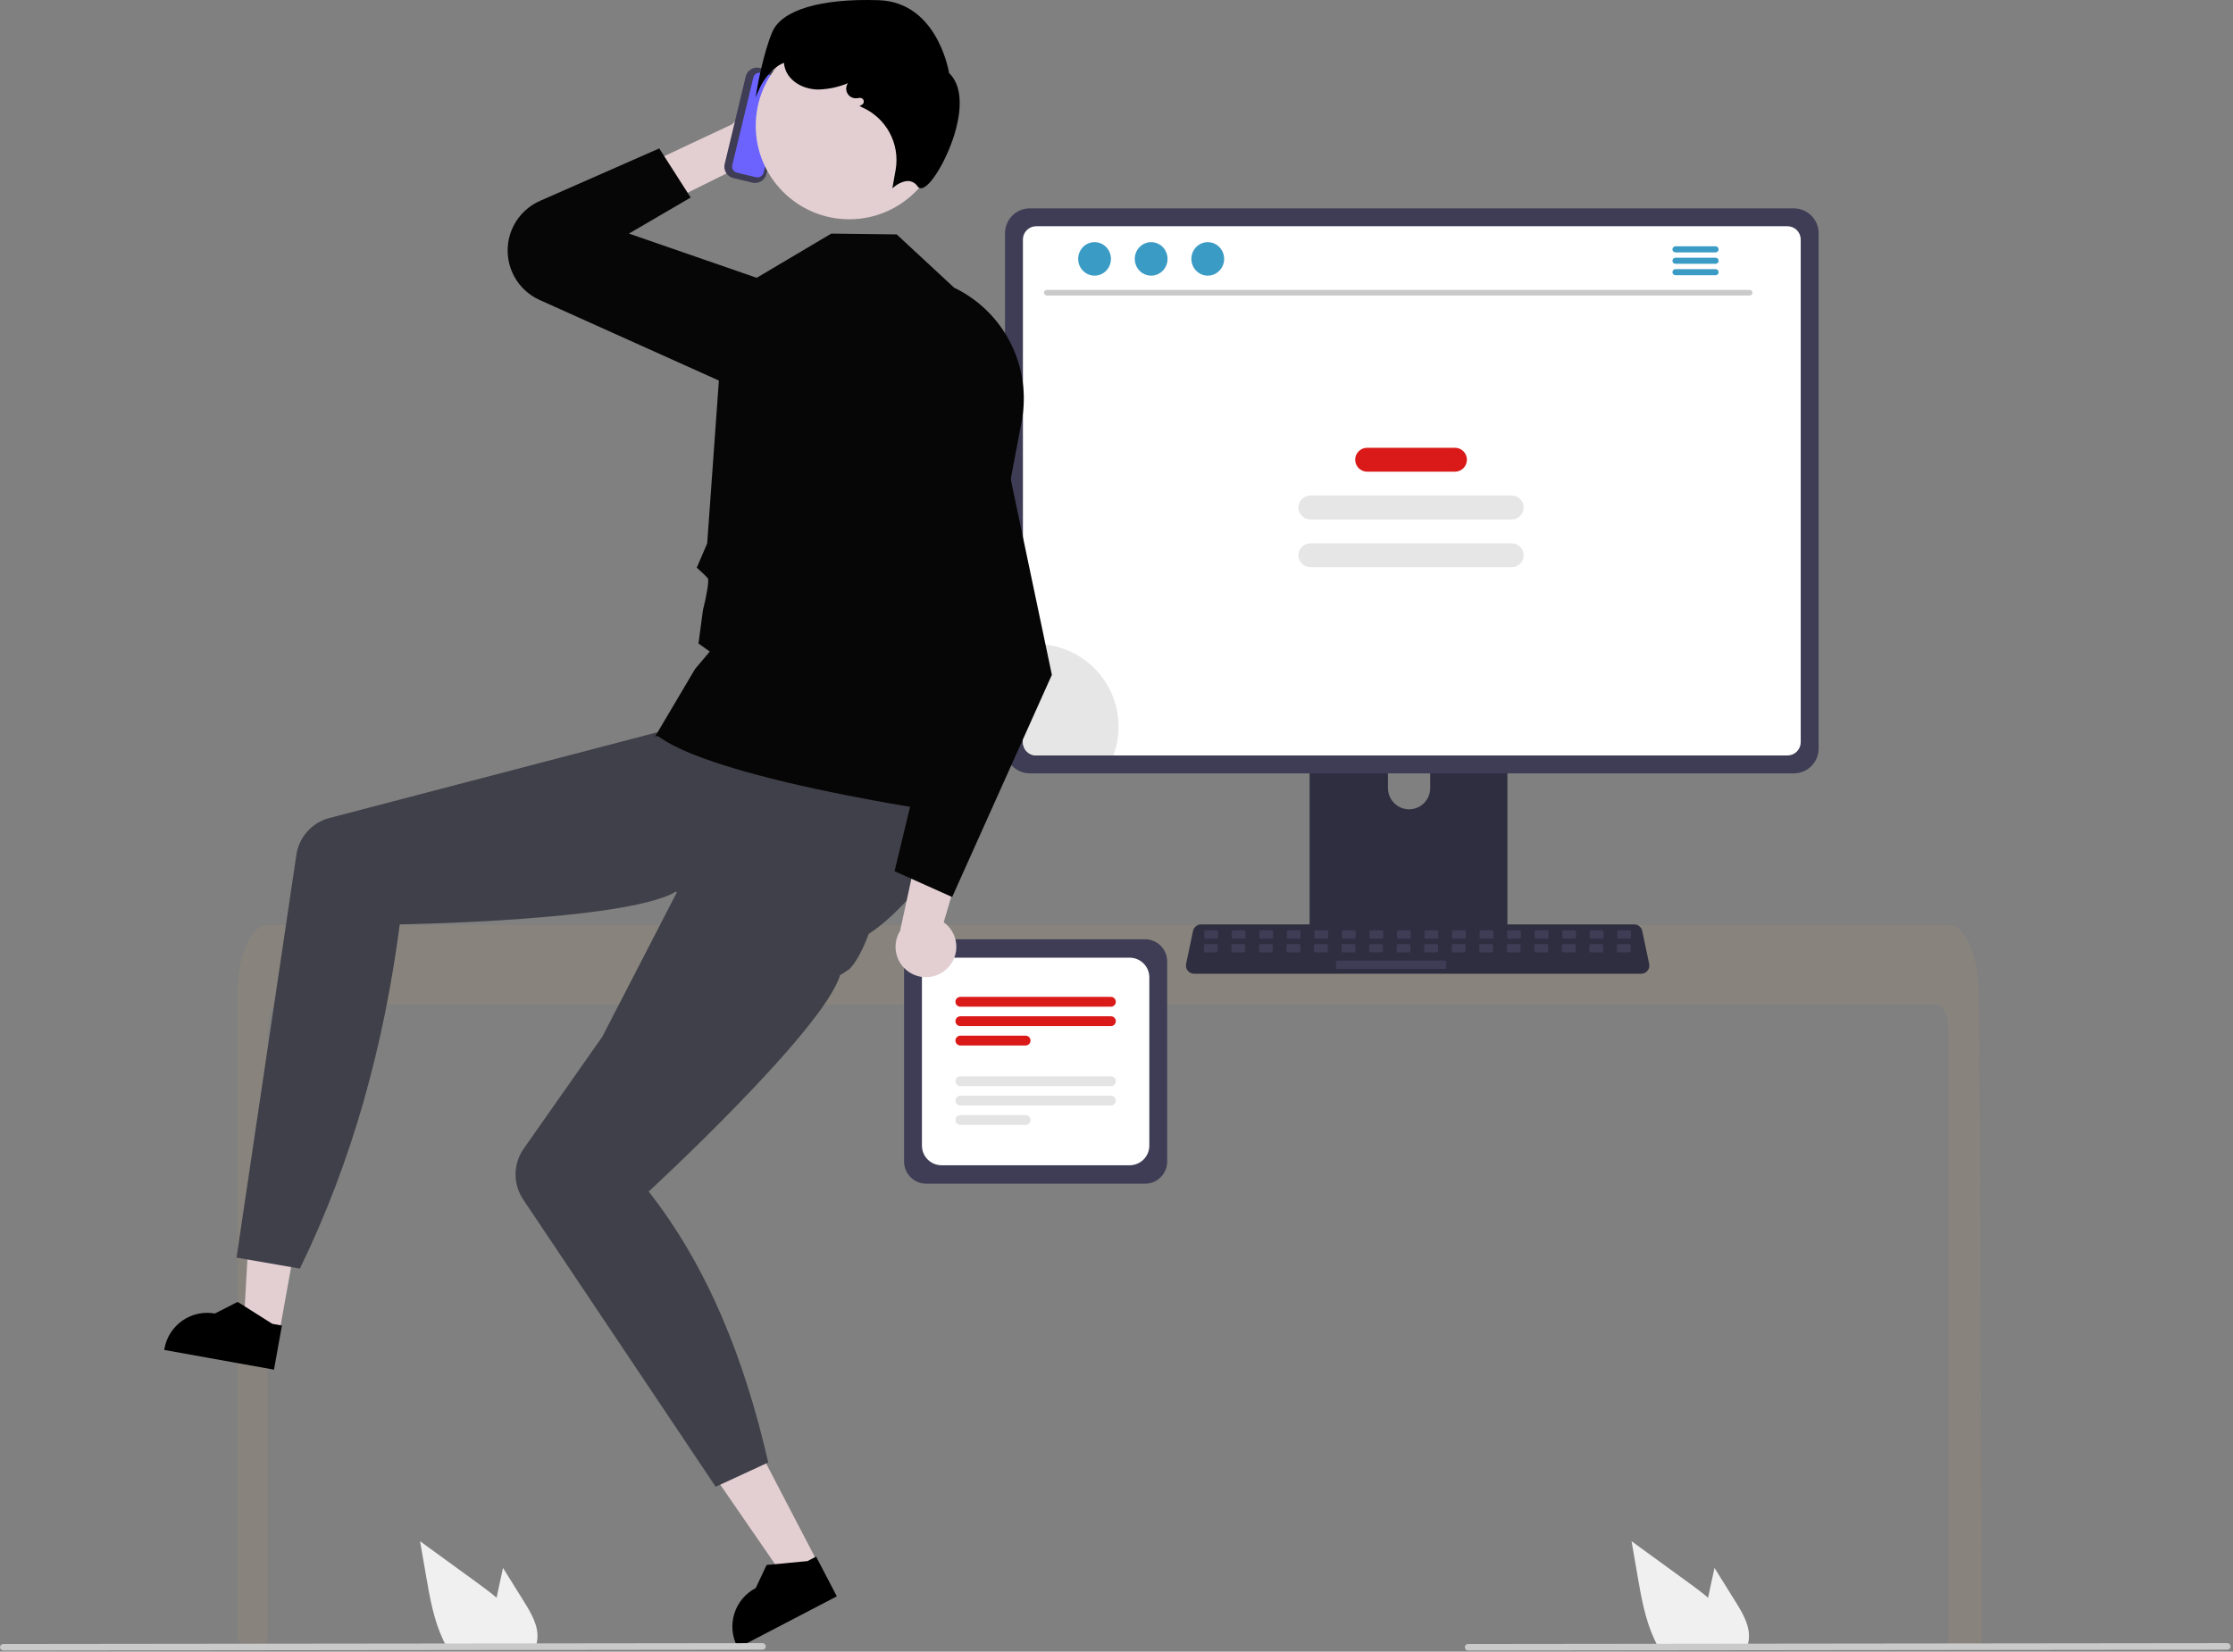 <svg width="811" height="600" viewBox="0 0 811 600" fill="none" xmlns="http://www.w3.org/2000/svg">
<rect x="0" y="0" width="811" height="600" fill="#808080" stroke="none"/>
<g id="undraw_on_the_office_re_cxds 1" clip-path="url(#clip0_1_2)">
<path id="Vector" d="M707.724 374.684C707.724 369.324 705.924 364.975 703.714 364.965H101.224C99.004 364.975 97.214 369.324 97.204 374.684V595.327C97.204 595.825 97.019 596.305 96.684 596.674C96.35 597.042 95.89 597.273 95.395 597.321C93.778 597.476 92.161 597.621 90.544 597.755C90.504 597.755 90.464 597.764 90.424 597.764C89.544 597.844 88.664 597.904 87.784 597.975H87.774C87.321 597.138 86.874 596.293 86.431 595.442C86.282 595.155 86.204 594.836 86.204 594.513V362.074C86.204 360.594 86.264 359.105 86.364 357.635C86.506 355.616 86.757 353.606 87.114 351.615C88.804 342.325 92.624 336.035 96.964 336.015H707.964C708.597 336.019 709.223 336.151 709.804 336.404C710.656 336.782 711.427 337.322 712.074 337.994C712.951 338.906 713.701 339.932 714.304 341.044C716.444 344.814 717.974 350.434 718.514 356.974C718.514 357.034 718.524 357.094 718.524 357.154C718.664 358.775 718.734 360.424 718.724 362.074L718.864 383.504L718.954 396.284L719.224 436.384L719.324 450.624L719.764 596.824C719.764 597.355 719.553 597.864 719.178 598.239C718.803 598.614 718.294 598.824 717.764 598.824H709.724C709.193 598.824 708.684 598.614 708.309 598.239C707.934 597.864 707.724 597.355 707.724 596.824V374.684Z" fill="#88847D"/>
<path id="Vector_2" d="M544.008 235.739H479.088C478.17 235.74 477.29 236.106 476.641 236.756C475.993 237.407 475.629 238.288 475.63 239.206V341.76H547.475V239.206C547.475 238.751 547.386 238.3 547.212 237.879C547.038 237.458 546.782 237.076 546.46 236.754C546.138 236.432 545.756 236.176 545.335 236.002C544.914 235.828 544.463 235.739 544.008 235.739ZM511.766 294.008C509.736 293.999 507.792 293.188 506.356 291.753C504.921 290.317 504.11 288.373 504.101 286.343V274.514C504.103 272.482 504.912 270.535 506.349 269.099C507.786 267.663 509.735 266.857 511.766 266.857C513.798 266.857 515.747 267.663 517.184 269.099C518.621 270.535 519.43 272.482 519.432 274.514V286.343C519.423 288.373 518.612 290.317 517.177 291.753C515.741 293.188 513.797 293.999 511.766 294.008Z" fill="#2F2E41"/>
<path id="Vector_3" d="M475.407 338.479V348.374C475.408 348.886 475.612 349.378 475.975 349.74C476.337 350.103 476.829 350.307 477.341 350.308H545.764C546.276 350.306 546.766 350.101 547.129 349.739C547.491 349.377 547.696 348.886 547.698 348.374V338.479H475.407Z" fill="#3F3D56"/>
<path id="Vector_4" d="M651.508 75.693H374.003C371.619 75.696 369.334 76.645 367.648 78.331C365.962 80.017 365.013 82.302 365.009 84.687V271.948C365.012 274.333 365.96 276.619 367.646 278.305C369.332 279.991 371.619 280.94 374.003 280.942H651.508C653.893 280.94 656.179 279.991 657.866 278.305C659.552 276.619 660.5 274.333 660.502 271.948V84.687C660.499 82.302 659.55 80.017 657.864 78.331C656.178 76.645 653.892 75.696 651.508 75.693Z" fill="#3F3D56"/>
<path id="Vector_5" d="M649.192 82.189H376.322C375.045 82.192 373.822 82.701 372.92 83.604C372.019 84.508 371.512 85.732 371.512 87.009V269.629C371.514 270.904 372.022 272.126 372.923 273.028C373.825 273.929 375.047 274.437 376.322 274.439H649.192C650.467 274.437 651.689 273.929 652.591 273.028C653.492 272.126 654 270.904 654.002 269.629V87.009C654.002 85.732 653.495 84.508 652.594 83.604C651.692 82.701 650.469 82.192 649.192 82.189Z" fill="white"/>
<path id="Vector_6" d="M596.042 353.751H433.699C433.254 353.751 432.816 353.652 432.414 353.461C432.013 353.27 431.66 352.991 431.38 352.646C431.1 352.301 430.9 351.898 430.796 351.466C430.691 351.034 430.685 350.584 430.776 350.15L433.295 338.186C433.439 337.516 433.807 336.916 434.338 336.485C434.87 336.054 435.533 335.817 436.217 335.815H593.523C594.207 335.817 594.87 336.054 595.402 336.485C595.933 336.916 596.301 337.516 596.445 338.186L598.964 350.15C599.055 350.584 599.049 351.034 598.944 351.466C598.84 351.898 598.64 352.301 598.36 352.646C598.08 352.991 597.727 353.27 597.326 353.461C596.925 353.652 596.486 353.751 596.041 353.751H596.042Z" fill="#2F2E41"/>
<path id="Vector_7" d="M441.882 337.969H437.858C437.589 337.969 437.37 338.187 437.37 338.457V340.481C437.37 340.75 437.589 340.969 437.858 340.969H441.882C442.152 340.969 442.37 340.75 442.37 340.481V338.457C442.37 338.187 442.152 337.969 441.882 337.969Z" fill="#3F3D56"/>
<path id="Vector_8" d="M451.882 337.969H447.858C447.589 337.969 447.37 338.187 447.37 338.457V340.481C447.37 340.75 447.589 340.969 447.858 340.969H451.882C452.152 340.969 452.37 340.75 452.37 340.481V338.457C452.37 338.187 452.152 337.969 451.882 337.969Z" fill="#3F3D56"/>
<path id="Vector_9" d="M461.882 337.969H457.858C457.589 337.969 457.37 338.187 457.37 338.457V340.481C457.37 340.75 457.589 340.969 457.858 340.969H461.882C462.152 340.969 462.37 340.75 462.37 340.481V338.457C462.37 338.187 462.152 337.969 461.882 337.969Z" fill="#3F3D56"/>
<path id="Vector_10" d="M471.882 337.969H467.858C467.589 337.969 467.37 338.187 467.37 338.457V340.481C467.37 340.75 467.589 340.969 467.858 340.969H471.882C472.152 340.969 472.37 340.75 472.37 340.481V338.457C472.37 338.187 472.152 337.969 471.882 337.969Z" fill="#3F3D56"/>
<path id="Vector_11" d="M481.882 337.969H477.858C477.589 337.969 477.37 338.187 477.37 338.457V340.481C477.37 340.75 477.589 340.969 477.858 340.969H481.882C482.152 340.969 482.37 340.75 482.37 340.481V338.457C482.37 338.187 482.152 337.969 481.882 337.969Z" fill="#3F3D56"/>
<path id="Vector_12" d="M491.882 337.969H487.858C487.589 337.969 487.37 338.187 487.37 338.457V340.481C487.37 340.75 487.589 340.969 487.858 340.969H491.882C492.152 340.969 492.37 340.75 492.37 340.481V338.457C492.37 338.187 492.152 337.969 491.882 337.969Z" fill="#3F3D56"/>
<path id="Vector_13" d="M501.882 337.969H497.858C497.589 337.969 497.37 338.187 497.37 338.457V340.481C497.37 340.75 497.589 340.969 497.858 340.969H501.882C502.152 340.969 502.37 340.75 502.37 340.481V338.457C502.37 338.187 502.152 337.969 501.882 337.969Z" fill="#3F3D56"/>
<path id="Vector_14" d="M511.882 337.969H507.858C507.589 337.969 507.37 338.187 507.37 338.457V340.481C507.37 340.75 507.589 340.969 507.858 340.969H511.882C512.152 340.969 512.37 340.75 512.37 340.481V338.457C512.37 338.187 512.152 337.969 511.882 337.969Z" fill="#3F3D56"/>
<path id="Vector_15" d="M521.882 337.969H517.858C517.589 337.969 517.37 338.187 517.37 338.457V340.481C517.37 340.75 517.589 340.969 517.858 340.969H521.882C522.152 340.969 522.37 340.75 522.37 340.481V338.457C522.37 338.187 522.152 337.969 521.882 337.969Z" fill="#3F3D56"/>
<path id="Vector_16" d="M531.882 337.969H527.858C527.589 337.969 527.37 338.187 527.37 338.457V340.481C527.37 340.75 527.589 340.969 527.858 340.969H531.882C532.152 340.969 532.37 340.75 532.37 340.481V338.457C532.37 338.187 532.152 337.969 531.882 337.969Z" fill="#3F3D56"/>
<path id="Vector_17" d="M541.882 337.969H537.858C537.589 337.969 537.37 338.187 537.37 338.457V340.481C537.37 340.75 537.589 340.969 537.858 340.969H541.882C542.152 340.969 542.37 340.75 542.37 340.481V338.457C542.37 338.187 542.152 337.969 541.882 337.969Z" fill="#3F3D56"/>
<path id="Vector_18" d="M551.882 337.969H547.858C547.589 337.969 547.37 338.187 547.37 338.457V340.481C547.37 340.75 547.589 340.969 547.858 340.969H551.882C552.152 340.969 552.37 340.75 552.37 340.481V338.457C552.37 338.187 552.152 337.969 551.882 337.969Z" fill="#3F3D56"/>
<path id="Vector_19" d="M561.882 337.969H557.858C557.589 337.969 557.37 338.187 557.37 338.457V340.481C557.37 340.75 557.589 340.969 557.858 340.969H561.882C562.152 340.969 562.37 340.75 562.37 340.481V338.457C562.37 338.187 562.152 337.969 561.882 337.969Z" fill="#3F3D56"/>
<path id="Vector_20" d="M571.882 337.969H567.858C567.589 337.969 567.37 338.187 567.37 338.457V340.481C567.37 340.75 567.589 340.969 567.858 340.969H571.882C572.152 340.969 572.37 340.75 572.37 340.481V338.457C572.37 338.187 572.152 337.969 571.882 337.969Z" fill="#3F3D56"/>
<path id="Vector_21" d="M581.882 337.969H577.858C577.589 337.969 577.37 338.187 577.37 338.457V340.481C577.37 340.75 577.589 340.969 577.858 340.969H581.882C582.152 340.969 582.37 340.75 582.37 340.481V338.457C582.37 338.187 582.152 337.969 581.882 337.969Z" fill="#3F3D56"/>
<path id="Vector_22" d="M591.882 337.969H587.858C587.589 337.969 587.37 338.187 587.37 338.457V340.481C587.37 340.75 587.589 340.969 587.858 340.969H591.882C592.152 340.969 592.37 340.75 592.37 340.481V338.457C592.37 338.187 592.152 337.969 591.882 337.969Z" fill="#3F3D56"/>
<path id="Vector_23" d="M441.764 342.969H437.74C437.471 342.969 437.252 343.187 437.252 343.457V345.481C437.252 345.75 437.471 345.969 437.74 345.969H441.764C442.033 345.969 442.252 345.75 442.252 345.481V343.457C442.252 343.187 442.033 342.969 441.764 342.969Z" fill="#3F3D56"/>
<path id="Vector_24" d="M451.764 342.969H447.74C447.471 342.969 447.252 343.187 447.252 343.457V345.481C447.252 345.75 447.471 345.969 447.74 345.969H451.764C452.033 345.969 452.252 345.75 452.252 345.481V343.457C452.252 343.187 452.033 342.969 451.764 342.969Z" fill="#3F3D56"/>
<path id="Vector_25" d="M461.764 342.969H457.74C457.471 342.969 457.252 343.187 457.252 343.457V345.481C457.252 345.75 457.471 345.969 457.74 345.969H461.764C462.033 345.969 462.252 345.75 462.252 345.481V343.457C462.252 343.187 462.033 342.969 461.764 342.969Z" fill="#3F3D56"/>
<path id="Vector_26" d="M471.764 342.969H467.74C467.471 342.969 467.252 343.187 467.252 343.457V345.481C467.252 345.75 467.471 345.969 467.74 345.969H471.764C472.033 345.969 472.252 345.75 472.252 345.481V343.457C472.252 343.187 472.033 342.969 471.764 342.969Z" fill="#3F3D56"/>
<path id="Vector_27" d="M481.764 342.969H477.74C477.471 342.969 477.252 343.187 477.252 343.457V345.481C477.252 345.75 477.471 345.969 477.74 345.969H481.764C482.033 345.969 482.252 345.75 482.252 345.481V343.457C482.252 343.187 482.033 342.969 481.764 342.969Z" fill="#3F3D56"/>
<path id="Vector_28" d="M491.764 342.969H487.74C487.471 342.969 487.252 343.187 487.252 343.457V345.481C487.252 345.75 487.471 345.969 487.74 345.969H491.764C492.033 345.969 492.252 345.75 492.252 345.481V343.457C492.252 343.187 492.033 342.969 491.764 342.969Z" fill="#3F3D56"/>
<path id="Vector_29" d="M501.764 342.969H497.74C497.471 342.969 497.252 343.187 497.252 343.457V345.481C497.252 345.75 497.471 345.969 497.74 345.969H501.764C502.033 345.969 502.252 345.75 502.252 345.481V343.457C502.252 343.187 502.033 342.969 501.764 342.969Z" fill="#3F3D56"/>
<path id="Vector_30" d="M511.764 342.969H507.74C507.471 342.969 507.252 343.187 507.252 343.457V345.481C507.252 345.75 507.471 345.969 507.74 345.969H511.764C512.033 345.969 512.252 345.75 512.252 345.481V343.457C512.252 343.187 512.033 342.969 511.764 342.969Z" fill="#3F3D56"/>
<path id="Vector_31" d="M521.764 342.969H517.74C517.47 342.969 517.252 343.187 517.252 343.457V345.481C517.252 345.75 517.47 345.969 517.74 345.969H521.764C522.033 345.969 522.252 345.75 522.252 345.481V343.457C522.252 343.187 522.033 342.969 521.764 342.969Z" fill="#3F3D56"/>
<path id="Vector_32" d="M531.764 342.969H527.74C527.47 342.969 527.252 343.187 527.252 343.457V345.481C527.252 345.75 527.47 345.969 527.74 345.969H531.764C532.033 345.969 532.252 345.75 532.252 345.481V343.457C532.252 343.187 532.033 342.969 531.764 342.969Z" fill="#3F3D56"/>
<path id="Vector_33" d="M541.764 342.969H537.74C537.47 342.969 537.252 343.187 537.252 343.457V345.481C537.252 345.75 537.47 345.969 537.74 345.969H541.764C542.033 345.969 542.252 345.75 542.252 345.481V343.457C542.252 343.187 542.033 342.969 541.764 342.969Z" fill="#3F3D56"/>
<path id="Vector_34" d="M551.764 342.969H547.74C547.47 342.969 547.252 343.187 547.252 343.457V345.481C547.252 345.75 547.47 345.969 547.74 345.969H551.764C552.033 345.969 552.252 345.75 552.252 345.481V343.457C552.252 343.187 552.033 342.969 551.764 342.969Z" fill="#3F3D56"/>
<path id="Vector_35" d="M561.764 342.969H557.74C557.47 342.969 557.252 343.187 557.252 343.457V345.481C557.252 345.75 557.47 345.969 557.74 345.969H561.764C562.033 345.969 562.252 345.75 562.252 345.481V343.457C562.252 343.187 562.033 342.969 561.764 342.969Z" fill="#3F3D56"/>
<path id="Vector_36" d="M571.764 342.969H567.74C567.47 342.969 567.252 343.187 567.252 343.457V345.481C567.252 345.75 567.47 345.969 567.74 345.969H571.764C572.033 345.969 572.252 345.75 572.252 345.481V343.457C572.252 343.187 572.033 342.969 571.764 342.969Z" fill="#3F3D56"/>
<path id="Vector_37" d="M581.764 342.969H577.74C577.47 342.969 577.252 343.187 577.252 343.457V345.481C577.252 345.75 577.47 345.969 577.74 345.969H581.764C582.033 345.969 582.252 345.75 582.252 345.481V343.457C582.252 343.187 582.033 342.969 581.764 342.969Z" fill="#3F3D56"/>
<path id="Vector_38" d="M591.764 342.969H587.74C587.47 342.969 587.252 343.187 587.252 343.457V345.481C587.252 345.75 587.47 345.969 587.74 345.969H591.764C592.033 345.969 592.252 345.75 592.252 345.481V343.457C592.252 343.187 592.033 342.969 591.764 342.969Z" fill="#3F3D56"/>
<path id="Vector_39" d="M524.764 348.969H485.74C485.471 348.969 485.252 349.187 485.252 349.457V351.481C485.252 351.75 485.471 351.969 485.74 351.969H524.764C525.033 351.969 525.252 351.75 525.252 351.481V349.457C525.252 349.187 525.033 348.969 524.764 348.969Z" fill="#3F3D56"/>
<path id="Vector_40" d="M630.399 581.986L622.689 569.596L621.149 576.677C620.879 577.917 620.609 579.177 620.359 580.427C618.169 578.556 615.839 576.826 613.56 575.167C606.56 570.086 599.563 565 592.569 559.906L594.759 572.606C596.109 580.427 597.52 588.407 600.859 595.556C601.229 596.367 601.629 597.167 602.06 597.947H634.6C634.861 597.222 635.042 596.471 635.14 595.706C635.148 595.657 635.151 595.607 635.149 595.556C635.66 590.706 632.979 586.136 630.399 581.986Z" fill="#F0F0F0"/>
<path id="Vector_41" d="M190.399 581.986L182.689 569.596L181.149 576.677C180.879 577.917 180.609 579.177 180.359 580.427C178.169 578.556 175.839 576.826 173.56 575.167C166.56 570.086 159.563 565 152.569 559.906L154.759 572.606C156.109 580.427 157.52 588.407 160.859 595.556C161.229 596.367 161.629 597.167 162.06 597.947H194.6C194.861 597.222 195.042 596.471 195.14 595.706C195.148 595.657 195.151 595.607 195.149 595.556C195.66 590.706 192.979 586.136 190.399 581.986Z" fill="#F0F0F0"/>
<path id="Vector_42" d="M808.941 599.301L533.191 599.609C532.875 599.609 532.572 599.483 532.349 599.26C532.125 599.037 532 598.734 532 598.418C532 598.102 532.125 597.799 532.349 597.576C532.572 597.353 532.875 597.227 533.191 597.227L808.941 596.92C809.256 596.92 809.559 597.046 809.783 597.269C810.006 597.492 810.131 597.795 810.131 598.111C810.131 598.427 810.006 598.729 809.783 598.953C809.559 599.176 809.256 599.301 808.941 599.301Z" fill="#CACACA"/>
<path id="Vector_43" d="M635.475 107.35H380.152C379.886 107.344 379.634 107.234 379.448 107.045C379.263 106.855 379.159 106.6 379.159 106.334C379.159 106.069 379.263 105.814 379.448 105.624C379.634 105.435 379.886 105.325 380.152 105.319H635.475C635.741 105.325 635.993 105.435 636.179 105.624C636.364 105.814 636.468 106.069 636.468 106.334C636.468 106.6 636.364 106.855 636.179 107.045C635.993 107.234 635.741 107.344 635.475 107.35Z" fill="#CACACA"/>
<path id="Vector_44" d="M397.532 100.135C400.818 100.135 403.482 97.411 403.482 94.052C403.482 90.692 400.818 87.969 397.532 87.969C394.246 87.969 391.582 90.692 391.582 94.052C391.582 97.411 394.246 100.135 397.532 100.135Z" fill="#3A9BC5"/>
<path id="Vector_45" d="M418.088 100.135C421.374 100.135 424.039 97.411 424.039 94.052C424.039 90.692 421.374 87.969 418.088 87.969C414.802 87.969 412.138 90.692 412.138 94.052C412.138 97.411 414.802 100.135 418.088 100.135Z" fill="#3A9BC5"/>
<path id="Vector_46" d="M438.644 100.135C441.93 100.135 444.595 97.411 444.595 94.052C444.595 90.692 441.93 87.969 438.644 87.969C435.358 87.969 432.694 90.692 432.694 94.052C432.694 97.411 435.358 100.135 438.644 100.135Z" fill="#3A9BC5"/>
<path id="Vector_47" d="M623.099 89.477H608.497C608.207 89.482 607.932 89.601 607.729 89.808C607.527 90.015 607.413 90.293 607.413 90.582C607.413 90.872 607.527 91.15 607.729 91.356C607.932 91.563 608.207 91.682 608.497 91.688H623.099C623.388 91.682 623.664 91.563 623.866 91.356C624.069 91.15 624.183 90.872 624.183 90.582C624.183 90.293 624.069 90.015 623.866 89.808C623.664 89.601 623.388 89.482 623.099 89.477Z" fill="#3A9BC5"/>
<path id="Vector_48" d="M623.099 93.627H608.497C608.207 93.632 607.932 93.752 607.729 93.958C607.527 94.165 607.413 94.443 607.413 94.732C607.413 95.022 607.527 95.3 607.729 95.507C607.932 95.713 608.207 95.832 608.497 95.838H623.099C623.388 95.832 623.664 95.713 623.866 95.507C624.069 95.3 624.183 95.022 624.183 94.732C624.183 94.443 624.069 94.165 623.866 93.958C623.664 93.752 623.388 93.632 623.099 93.627Z" fill="#3A9BC5"/>
<path id="Vector_49" d="M623.099 97.772H608.497C608.207 97.777 607.932 97.896 607.729 98.103C607.527 98.31 607.413 98.588 607.413 98.877C607.413 99.167 607.527 99.445 607.729 99.651C607.932 99.858 608.207 99.977 608.497 99.983H623.099C623.388 99.977 623.664 99.858 623.866 99.651C624.069 99.445 624.183 99.167 624.183 98.877C624.183 98.588 624.069 98.31 623.866 98.103C623.664 97.896 623.388 97.777 623.099 97.772Z" fill="#3A9BC5"/>
<path id="Vector_50" d="M528.428 162.668H496.524C494.128 162.668 492.185 164.61 492.185 167.007C492.185 169.403 494.128 171.346 496.524 171.346H528.428C530.825 171.346 532.767 169.403 532.767 167.007C532.767 164.61 530.825 162.668 528.428 162.668Z" fill="#DA1919"/>
<path id="Vector_51" d="M549.039 180.024H475.914C473.518 180.024 471.575 181.966 471.575 184.363C471.575 186.759 473.518 188.702 475.914 188.702H549.039C551.435 188.702 553.378 186.759 553.378 184.363C553.378 181.966 551.435 180.024 549.039 180.024Z" fill="#E6E6E6"/>
<path id="Vector_52" d="M549.039 197.379H475.914C473.518 197.379 471.575 199.322 471.575 201.718C471.575 204.115 473.518 206.057 475.914 206.057H549.039C551.435 206.057 553.378 204.115 553.378 201.718C553.378 199.322 551.435 197.379 549.039 197.379Z" fill="#E6E6E6"/>
<path id="Vector_53" d="M406.252 263.969C406.258 267.543 405.621 271.09 404.372 274.439H376.322C375.047 274.437 373.825 273.929 372.923 273.028C372.022 272.126 371.514 270.904 371.512 269.629V234.349C373.079 234.095 374.664 233.968 376.252 233.969C380.192 233.969 384.093 234.744 387.733 236.252C391.373 237.76 394.68 239.969 397.466 242.755C400.252 245.541 402.461 248.848 403.969 252.488C405.476 256.128 406.252 260.029 406.252 263.969Z" fill="#E6E6E6"/>
<g id="rightleg">
<path id="Vector_54" d="M101.479 483.961L88.516 481.633L91.326 430.523L110.459 433.959L101.479 483.961Z" fill="#E3CFD2"/>
<path id="Vector_55" d="M99.507 497.566L59.644 490.408L59.734 489.904C60.473 485.789 62.816 482.136 66.249 479.748C69.681 477.361 73.921 476.435 78.036 477.173L78.037 477.173L86.31 472.956L98.904 480.921L102.384 481.546L99.507 497.566Z" fill="black"/>
<path id="Vector_56" d="M350.908 291.862C350.488 304.012 324.648 336.792 311.058 341.492C308.748 342.292 307.398 342.732 307.398 342.732L302.668 341.302L245.388 323.972C235.358 329.872 205.438 332.872 180.888 334.372C161.348 335.562 145.198 335.802 145.198 335.802C139.434 379.643 128.073 421.58 108.908 460.862L85.908 456.862L107.637 310.542C108.106 307.382 109.493 304.43 111.626 302.052C113.759 299.674 116.544 297.976 119.635 297.167L275.938 256.282C275.938 256.282 284.558 254.722 302.738 263.492C332.668 277.932 351.208 283.022 350.908 291.862Z" fill="#40404A"/>
</g>
<g id="leftleg">
<path id="Vector_57" d="M297.161 567.951L285.481 574.036L256.449 531.879L273.689 522.897L297.161 567.951Z" fill="#E3CFD2"/>
<path id="Vector_58" d="M303.922 579.922L268.003 598.636L267.767 598.182C265.835 594.474 265.455 590.15 266.711 586.163C267.966 582.175 270.755 578.849 274.462 576.917L274.463 576.916L278.43 568.52L293.266 567.12L296.401 565.486L303.922 579.922Z" fill="black"/>
<path id="Vector_59" d="M321.042 289.511C326.284 300.48 318.515 341.491 308.635 351.939L306.013 353.723L305.126 354.185C299.199 374.233 235.597 432.869 235.597 432.869C257.08 460.237 270.47 493.886 279.013 531.296L259.927 540.113L190.001 435.723C188.169 432.989 187.208 429.764 187.244 426.473C187.28 423.182 188.312 419.98 190.203 417.286L218.73 376.651L265.213 286.611C298.429 285.587 317.223 281.533 321.042 289.511Z" fill="#40404A"/>
</g>
<path id="Vector_60" d="M349.301 296.129C248.908 280.862 239.761 267.132 238.78 267.377L237.908 267.593L252.453 243.009L257.788 236.707L253.685 233.774L255.313 221.59C256.583 216.655 257.611 210.842 257.063 210.063C255.931 208.811 253.413 206.533 253.388 206.51L253.064 206.218L256.845 197.396L261.908 126.862L274.963 100.836L301.908 84.862L325.658 85.15L346.53 104.509C355.392 108.772 362.599 115.839 367.035 124.615C371.47 133.391 372.887 143.385 371.064 153.047L360.462 209.046L356.562 237.909L362.926 244.272L358.966 248.232L356.612 261.716L359.023 276.987C360.908 290.862 352.527 291.689 351.908 291.862C351.871 291.873 350.051 296.639 349.974 296.639C349.781 296.639 349.765 296.2 349.301 296.129Z" fill="#070606"/>
<g id="lefthand">
<path id="Vector_61" d="M415.873 430.015H336.384C334.253 430.012 332.211 429.165 330.705 427.659C329.198 426.152 328.351 424.11 328.349 421.98V349.251C328.351 347.12 329.198 345.078 330.705 343.572C332.211 342.065 334.253 341.218 336.384 341.215H415.873C418.003 341.218 420.046 342.065 421.552 343.572C423.058 345.078 423.906 347.12 423.908 349.251V421.98C423.906 424.11 423.058 426.152 421.552 427.659C420.046 429.165 418.003 430.012 415.873 430.015Z" fill="#3F3D56"/>
<path id="Vector_62" d="M410.286 423.318H341.971C340.08 423.316 338.266 422.563 336.929 421.226C335.591 419.888 334.839 418.075 334.837 416.184V355.047C334.839 353.155 335.591 351.342 336.929 350.004C338.266 348.667 340.08 347.914 341.971 347.912H410.286C412.177 347.914 413.99 348.667 415.328 350.004C416.665 351.342 417.418 353.155 417.42 355.047V416.184C417.418 418.075 416.665 419.888 415.328 421.226C413.99 422.563 412.177 423.316 410.286 423.318Z" fill="white"/>
<path id="Vector_63" d="M403.471 365.712H376.128H348.786C348.313 365.712 347.859 365.524 347.525 365.189C347.19 364.855 347.003 364.401 347.003 363.928C347.003 363.455 347.19 363.002 347.525 362.667C347.859 362.333 348.313 362.145 348.786 362.145H403.471C403.944 362.145 404.397 362.333 404.732 362.667C405.066 363.002 405.254 363.455 405.254 363.928C405.254 364.401 405.066 364.855 404.732 365.189C404.397 365.524 403.944 365.712 403.471 365.712Z" fill="#DA1919"/>
<path id="Vector_64" d="M403.471 372.759H348.786C348.313 372.759 347.859 372.571 347.525 372.237C347.19 371.902 347.002 371.448 347.002 370.975C347.002 370.502 347.19 370.049 347.525 369.714C347.859 369.38 348.313 369.192 348.786 369.192H403.471C403.944 369.192 404.397 369.38 404.732 369.714C405.066 370.049 405.254 370.502 405.254 370.975C405.254 371.448 405.066 371.902 404.732 372.237C404.397 372.571 403.944 372.759 403.471 372.759Z" fill="#DA1919"/>
<path id="Vector_65" d="M372.49 379.806H348.786C348.313 379.806 347.859 379.618 347.525 379.284C347.19 378.949 347.002 378.496 347.002 378.023C347.002 377.55 347.19 377.096 347.525 376.762C347.859 376.427 348.313 376.239 348.786 376.239H372.49C372.964 376.239 373.417 376.427 373.752 376.762C374.086 377.096 374.274 377.55 374.274 378.023C374.274 378.496 374.086 378.949 373.752 379.284C373.417 379.618 372.964 379.806 372.49 379.806Z" fill="#DA1919"/>
<path id="Vector_66" d="M403.471 394.566H348.786C348.313 394.566 347.859 394.378 347.525 394.044C347.19 393.709 347.003 393.255 347.003 392.782C347.003 392.309 347.19 391.856 347.525 391.521C347.859 391.187 348.313 390.999 348.786 390.999H403.471C403.944 390.999 404.397 391.187 404.732 391.521C405.066 391.856 405.254 392.309 405.254 392.782C405.254 393.255 405.066 393.709 404.732 394.044C404.397 394.378 403.944 394.566 403.471 394.566Z" fill="#E4E4E4"/>
<path id="Vector_67" d="M403.471 401.613H348.786C348.551 401.614 348.319 401.568 348.102 401.479C347.885 401.389 347.688 401.258 347.522 401.092C347.356 400.927 347.224 400.73 347.134 400.513C347.044 400.297 346.998 400.064 346.998 399.83C346.998 399.595 347.044 399.363 347.134 399.146C347.224 398.929 347.356 398.733 347.522 398.567C347.688 398.401 347.885 398.27 348.102 398.181C348.319 398.091 348.551 398.046 348.786 398.046H403.471C403.944 398.046 404.397 398.234 404.732 398.569C405.066 398.903 405.254 399.357 405.254 399.83C405.254 400.303 405.066 400.756 404.732 401.091C404.397 401.425 403.944 401.613 403.471 401.613Z" fill="#E4E4E4"/>
<path id="Vector_68" d="M372.49 408.661H348.786C348.313 408.661 347.859 408.473 347.525 408.138C347.19 407.804 347.002 407.35 347.002 406.877C347.002 406.404 347.19 405.95 347.525 405.616C347.859 405.281 348.313 405.093 348.786 405.093H372.49C372.964 405.093 373.417 405.281 373.752 405.616C374.086 405.95 374.274 406.404 374.274 406.877C374.274 407.35 374.086 407.804 373.752 408.138C373.417 408.473 372.964 408.661 372.49 408.661Z" fill="#E4E4E4"/>
<path id="Vector_69" d="M344.03 351.804C345.177 350.684 346.064 349.327 346.629 347.827C347.194 346.328 347.423 344.722 347.301 343.124C347.178 341.526 346.707 339.975 345.92 338.579C345.133 337.183 344.049 335.976 342.745 335.044L353.758 297.678L334.397 303.59L326.908 338.168C325.487 340.462 324.958 343.197 325.419 345.855C325.881 348.514 327.302 350.91 329.412 352.591C331.523 354.272 334.177 355.121 336.871 354.975C339.565 354.83 342.113 353.702 344.03 351.804V351.804Z" fill="#E3CFD2"/>
<path id="Vector_70" d="M345.818 325.877L324.891 316.49L341.678 246.78L310.416 170.894C308.871 167.143 308.171 163.097 308.365 159.045C308.559 154.993 309.643 151.033 311.539 147.447C313.436 143.861 316.098 140.736 319.338 138.294C322.578 135.853 326.316 134.155 330.286 133.32C337.459 131.821 344.933 133.228 351.069 137.233C357.205 141.238 361.502 147.514 363.017 154.683L382.029 245.15L345.818 325.877Z" fill="#070606"/>
</g>
<g id="righthand">
<path id="Vector_71" d="M236.396 59.001L244.959 72.383L275.507 57.239L291.213 52.437C293.254 51.813 295.095 50.665 296.552 49.106C298.01 47.548 299.033 45.635 299.519 43.557C300.006 41.479 299.938 39.31 299.324 37.267C298.709 35.224 297.569 33.377 296.018 31.913C293.719 29.742 290.666 28.549 287.504 28.587C284.342 28.624 281.319 29.889 279.072 32.113L265.892 45.159L236.396 59.001Z" fill="#E3CFD2"/>
<path id="Vector_72" d="M250.847 71.76L239.43 53.916L196.141 72.961C193.033 74.328 190.33 76.476 188.296 79.195C186.262 81.915 184.964 85.114 184.53 88.482C183.995 92.635 184.796 96.851 186.818 100.518C188.84 104.185 191.977 107.113 195.774 108.877L264.782 139.91C269.545 142.122 274.984 142.385 279.938 140.641C284.892 138.897 288.968 135.286 291.295 130.578C292.547 128.045 293.251 125.278 293.362 122.456C293.473 119.633 292.989 116.819 291.941 114.196C290.892 111.573 289.304 109.201 287.278 107.232C285.252 105.264 282.834 103.745 280.182 102.773L228.417 84.853L250.847 71.76Z" fill="#070606"/>
<path id="Vector_73" d="M263.188 59.594L270.838 27.78C271.101 26.692 271.785 25.753 272.739 25.168C273.694 24.584 274.842 24.401 275.93 24.662L282.864 26.329C283.952 26.592 284.892 27.276 285.476 28.231C286.061 29.185 286.243 30.333 285.982 31.422L278.333 63.235C278.07 64.323 277.386 65.263 276.431 65.847C275.477 66.432 274.329 66.614 273.24 66.353L266.307 64.686C265.219 64.423 264.279 63.74 263.695 62.785C263.11 61.83 262.928 60.682 263.188 59.594Z" fill="#3F3D56"/>
<path id="Vector_74" d="M276.352 26.48C275.765 26.339 275.146 26.437 274.632 26.752C274.117 27.067 273.749 27.574 273.607 28.16L265.958 59.974C265.817 60.56 265.916 61.179 266.231 61.693C266.546 62.208 267.052 62.576 267.638 62.718L274.572 64.385C275.159 64.525 275.777 64.427 276.291 64.112C276.806 63.797 277.174 63.291 277.316 62.705L284.966 30.891C285.106 30.304 285.008 29.686 284.693 29.172C284.378 28.657 283.871 28.288 283.285 28.147L276.352 26.48Z" fill="#6C63FF"/>
</g>
<path id="Vector_75" d="M308.432 79.656C327.186 79.656 342.389 64.453 342.389 45.699C342.389 26.945 327.186 11.741 308.432 11.741C289.678 11.741 274.474 26.945 274.474 45.699C274.474 64.453 289.678 79.656 308.432 79.656Z" fill="#E3CFD2"/>
<path id="Vector_76" d="M324.095 68.404L325.317 61.526C326.069 56.965 325.288 52.283 323.096 48.213C320.905 44.143 317.426 40.914 313.205 39.031L312.156 38.523L313.02 38.061C313.295 37.914 313.51 37.676 313.627 37.387C313.745 37.099 313.757 36.778 313.663 36.481C313.568 36.184 313.373 35.929 313.111 35.761C312.848 35.593 312.535 35.522 312.226 35.561L311.244 35.683C310.575 35.765 309.897 35.652 309.291 35.357C308.685 35.062 308.177 34.598 307.829 34.021C307.48 33.444 307.306 32.779 307.327 32.105C307.349 31.432 307.564 30.778 307.948 30.224C304.558 31.629 300.941 32.407 297.273 32.52C291.965 32.48 287.353 29.892 285.524 25.928C285.078 24.942 284.804 23.887 284.713 22.809C279.106 25.019 276.083 31.642 276.052 31.711L274.394 35.41L275.103 31.419C275.125 31.298 277.295 19.21 280.442 11.71C283.825 3.647 297.909 -0.603 319.066 0.069C339.732 0.719 344.316 24.281 344.71 26.561C350.581 32.21 348.448 42.905 346.642 48.804C343.718 58.357 337.947 67.863 334.767 68.364C334.483 68.417 334.189 68.385 333.922 68.272C333.656 68.158 333.429 67.969 333.27 67.726C332.952 67.22 332.529 66.788 332.031 66.457C331.533 66.126 330.971 65.905 330.381 65.808C327.811 65.443 325.159 67.549 325.133 67.57L324.095 68.404Z" fill="black"/>
<path id="Vector_77" d="M276.941 599.301L1.191 599.609C0.875 599.608 0.574 599.482 0.351 599.259C0.128 599.036 0.003 598.733 0.003 598.418C0.003 598.103 0.128 597.801 0.351 597.577C0.574 597.354 0.875 597.228 1.191 597.227L276.941 596.92C277.256 596.92 277.559 597.046 277.783 597.269C278.006 597.492 278.131 597.795 278.131 598.111C278.131 598.427 278.006 598.729 277.783 598.953C277.559 599.176 277.256 599.301 276.941 599.301Z" fill="#CACACA"/>
</g>
<defs>
<clipPath id="clip0_1_2">
<rect width="810.131" height="599.609" fill="white"/>
</clipPath>
</defs>
</svg>
